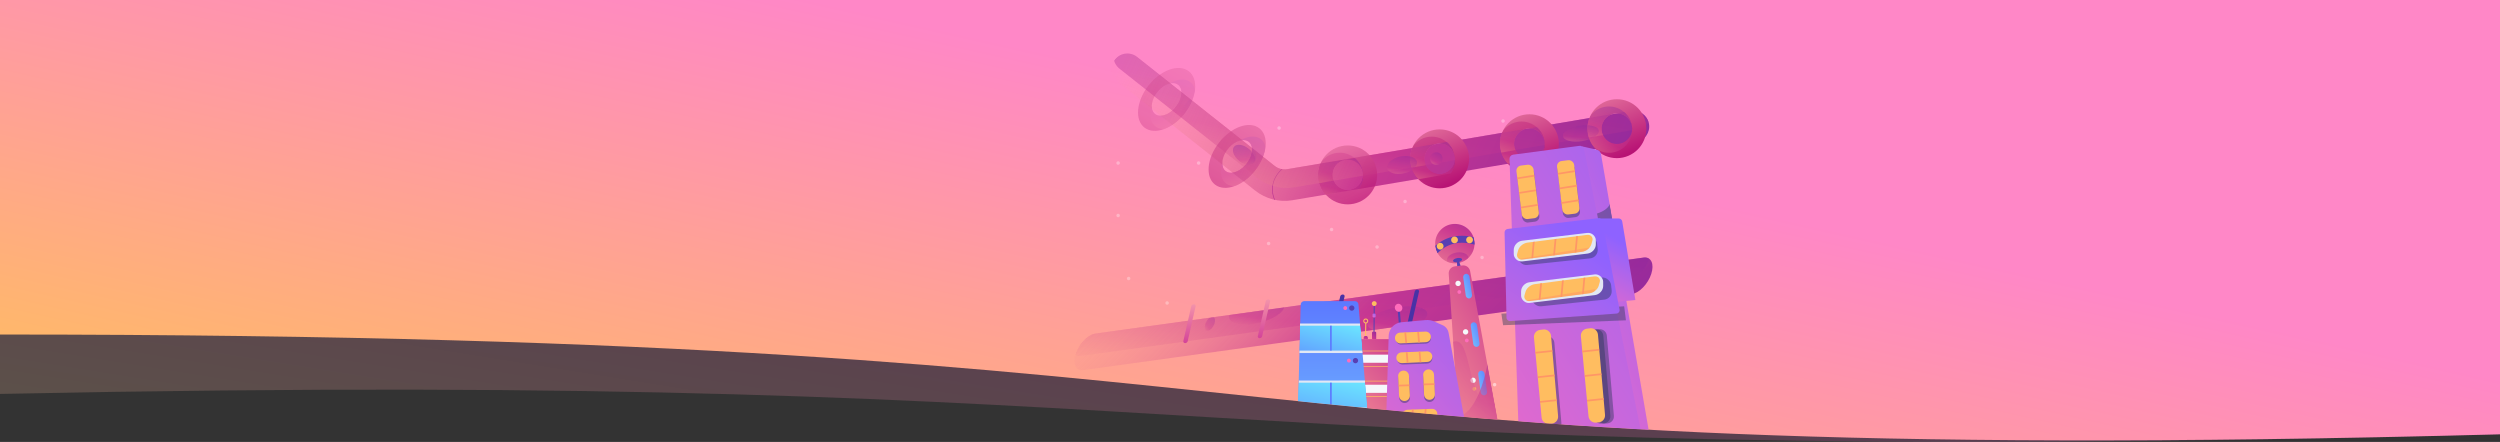 <svg width="5001" height="884" viewBox="0 0 5001 884" fill="none" xmlns="http://www.w3.org/2000/svg">
<rect x="0" y="0" width="5001" height="884" fill="#333333" stroke="none"/>
<path opacity="0.2" fill-rule="evenodd" clip-rule="evenodd" d="M0 0H5001V868.429C2308.82 940.511 2526.55 736 0 788V0Z" fill="url(#paint0_linear)"/>
<path fill-rule="evenodd" clip-rule="evenodd" d="M0 0H5001V868.823C2308.82 940.938 2781.81 669.182 0 669.182V0Z" fill="url(#paint1_linear)"/>
<mask id="mask0" mask-type="alpha" maskUnits="userSpaceOnUse" x="0" y="0" width="5001" height="881">
<path fill-rule="evenodd" clip-rule="evenodd" d="M0 0H5001V868.823C2308.82 940.938 2781.81 669.182 0 669.182V0Z" fill="white"/>
</mask>
<g mask="url(#mask0)">
<path opacity="0.5" fill-rule="evenodd" clip-rule="evenodd" d="M2887.7 371.6C2889.63 371.6 2891.2 370.033 2891.2 368.1C2891.2 366.167 2889.63 364.6 2887.7 364.6C2885.77 364.6 2884.2 366.167 2884.2 368.1C2884.2 370.033 2885.77 371.6 2887.7 371.6Z" fill="white"/>
<path opacity="0.5" fill-rule="evenodd" clip-rule="evenodd" d="M3097.7 329.6C3099.63 329.6 3101.2 328.033 3101.2 326.1C3101.2 324.167 3099.63 322.6 3097.7 322.6C3095.77 322.6 3094.2 324.167 3094.2 326.1C3094.2 328.033 3095.77 329.6 3097.7 329.6Z" fill="white"/>
<path opacity="0.5" fill-rule="evenodd" clip-rule="evenodd" d="M2989.81 772.982C2991.74 772.982 2993.31 771.415 2993.31 769.482C2993.31 767.549 2991.74 765.982 2989.81 765.982C2987.88 765.982 2986.31 767.549 2986.31 769.482C2986.31 771.415 2987.88 772.982 2989.81 772.982Z" fill="white"/>
<path opacity="0.3" fill-rule="evenodd" clip-rule="evenodd" d="M2663.7 462.6C2665.63 462.6 2667.2 461.033 2667.2 459.1C2667.2 457.167 2665.63 455.6 2663.7 455.6C2661.77 455.6 2660.2 457.167 2660.2 459.1C2660.2 461.033 2661.77 462.6 2663.7 462.6Z" fill="white"/>
<path opacity="0.3" fill-rule="evenodd" clip-rule="evenodd" d="M2537.7 490.6C2539.63 490.6 2541.2 489.033 2541.2 487.1C2541.2 485.167 2539.63 483.6 2537.7 483.6C2535.77 483.6 2534.2 485.167 2534.2 487.1C2534.2 489.033 2535.77 490.6 2537.7 490.6Z" fill="white"/>
<path opacity="0.3" fill-rule="evenodd" clip-rule="evenodd" d="M2257.7 560.6C2259.63 560.6 2261.2 559.033 2261.2 557.1C2261.2 555.167 2259.63 553.6 2257.7 553.6C2255.77 553.6 2254.2 555.167 2254.2 557.1C2254.2 559.033 2255.77 560.6 2257.7 560.6Z" fill="white"/>
<path opacity="0.3" fill-rule="evenodd" clip-rule="evenodd" d="M2334.7 609.6C2336.63 609.6 2338.2 608.033 2338.2 606.1C2338.2 604.167 2336.63 602.6 2334.7 602.6C2332.77 602.6 2331.2 604.167 2331.2 606.1C2331.2 608.033 2332.77 609.6 2334.7 609.6Z" fill="white"/>
<path opacity="0.3" fill-rule="evenodd" clip-rule="evenodd" d="M2236.7 434.6C2238.63 434.6 2240.2 433.033 2240.2 431.1C2240.2 429.167 2238.63 427.6 2236.7 427.6C2234.77 427.6 2233.2 429.167 2233.2 431.1C2233.2 433.033 2234.77 434.6 2236.7 434.6Z" fill="white"/>
<path opacity="0.3" fill-rule="evenodd" clip-rule="evenodd" d="M2236.7 329.6C2238.63 329.6 2240.2 328.033 2240.2 326.1C2240.2 324.167 2238.63 322.6 2236.7 322.6C2234.77 322.6 2233.2 324.167 2233.2 326.1C2233.2 328.033 2234.77 329.6 2236.7 329.6Z" fill="white"/>
<path opacity="0.3" fill-rule="evenodd" clip-rule="evenodd" d="M2397.7 329.6C2399.63 329.6 2401.2 328.033 2401.2 326.1C2401.2 324.167 2399.63 322.6 2397.7 322.6C2395.77 322.6 2394.2 324.167 2394.2 326.1C2394.2 328.033 2395.77 329.6 2397.7 329.6Z" fill="white"/>
<path opacity="0.3" fill-rule="evenodd" clip-rule="evenodd" d="M2558.7 259.6C2560.63 259.6 2562.2 258.033 2562.2 256.1C2562.2 254.167 2560.63 252.6 2558.7 252.6C2556.77 252.6 2555.2 254.167 2555.2 256.1C2555.2 258.033 2556.77 259.6 2558.7 259.6Z" fill="white"/>
<path opacity="0.3" fill-rule="evenodd" clip-rule="evenodd" d="M2810.7 406.6C2812.63 406.6 2814.2 405.033 2814.2 403.1C2814.2 401.167 2812.63 399.6 2810.7 399.6C2808.77 399.6 2807.2 401.167 2807.2 403.1C2807.2 405.033 2808.77 406.6 2810.7 406.6Z" fill="white"/>
<path opacity="0.3" fill-rule="evenodd" clip-rule="evenodd" d="M2754.7 497.6C2756.63 497.6 2758.2 496.033 2758.2 494.1C2758.2 492.167 2756.63 490.6 2754.7 490.6C2752.77 490.6 2751.2 492.167 2751.2 494.1C2751.2 496.033 2752.77 497.6 2754.7 497.6Z" fill="white"/>
<path opacity="0.3" fill-rule="evenodd" clip-rule="evenodd" d="M2964.7 518.6C2966.63 518.6 2968.2 517.033 2968.2 515.1C2968.2 513.167 2966.63 511.6 2964.7 511.6C2962.77 511.6 2961.2 513.167 2961.2 515.1C2961.2 517.033 2962.77 518.6 2964.7 518.6Z" fill="white"/>
<path opacity="0.3" fill-rule="evenodd" clip-rule="evenodd" d="M3006.7 245.6C3008.63 245.6 3010.2 244.033 3010.2 242.1C3010.2 240.167 3008.63 238.6 3006.7 238.6C3004.77 238.6 3003.2 240.167 3003.2 242.1C3003.2 244.033 3004.77 245.6 3006.7 245.6Z" fill="white"/>
<path fill-rule="evenodd" clip-rule="evenodd" d="M2235.62 163.19L2511 381.393C2531.99 398.023 2559.04 404.969 2585.45 400.502L3272.85 284.22C3290 281.318 3301.55 265.061 3298.65 247.907C3295.75 230.754 3279.49 219.201 3262.34 222.103L2574.94 338.385C2566.14 339.874 2557.12 337.558 2550.12 332.015L2274.74 113.812C2261.11 103.008 2241.3 105.303 2230.49 118.938C2219.69 132.574 2221.98 152.386 2235.62 163.19Z" fill="url(#paint2_linear)"/>
<mask id="mask1" mask-type="alpha" maskUnits="userSpaceOnUse" x="2223" y="107" width="1077" height="295">
<path fill-rule="evenodd" clip-rule="evenodd" d="M2235.62 163.19L2511 381.393C2531.99 398.023 2559.04 404.969 2585.45 400.502L3272.85 284.22C3290 281.318 3301.55 265.061 3298.65 247.907C3295.75 230.754 3279.49 219.201 3262.34 222.103L2574.94 338.385C2566.14 339.874 2557.12 337.558 2550.12 332.015L2274.74 113.812C2261.11 103.008 2241.3 105.303 2230.49 118.938C2219.69 132.574 2221.98 152.386 2235.62 163.19Z" fill="white"/>
</mask>
<g mask="url(#mask1)">
<path d="M2564.51 338.21C2564.51 338.21 2533.01 363.41 2550.65 401.84" stroke="#BB3493" stroke-width="1.26" stroke-linecap="round" stroke-linejoin="round"/>
<g style="mix-blend-mode:screen" opacity="0.4">
<path fill-rule="evenodd" clip-rule="evenodd" d="M2239.4 137.36L2514.78 355.563C2535.77 372.193 2562.82 379.139 2589.23 374.672L3276.63 258.39C3293.78 255.488 3305.33 239.231 3302.43 222.077C3299.53 204.924 3283.27 193.371 3266.12 196.272L2578.72 312.555C2569.92 314.044 2560.9 311.728 2553.9 306.185L2278.52 87.982C2264.89 77.178 2245.08 79.473 2234.27 93.108C2223.47 106.744 2225.76 126.556 2239.4 137.36Z" fill="url(#paint3_linear)"/>
</g>
<g style="mix-blend-mode:screen" opacity="0.4">
<path fill-rule="evenodd" clip-rule="evenodd" d="M3164.84 282.297C3184.67 279.157 3199.64 269.694 3198.29 261.159C3196.94 252.625 3179.77 248.253 3159.95 251.393C3140.12 254.533 3125.15 263.996 3126.5 272.531C3127.85 281.065 3145.02 285.437 3164.84 282.297Z" fill="url(#paint4_linear)"/>
</g>
<g style="mix-blend-mode:screen" opacity="0.4">
<path fill-rule="evenodd" clip-rule="evenodd" d="M2873.21 329.918C2880.17 329.918 2885.81 324.277 2885.81 317.318C2885.81 310.359 2880.17 304.718 2873.21 304.718C2866.25 304.718 2860.61 310.359 2860.61 317.318C2860.61 324.277 2866.25 329.918 2873.21 329.918Z" fill="url(#paint5_linear)"/>
</g>
<g style="mix-blend-mode:screen" opacity="0.4">
<path fill-rule="evenodd" clip-rule="evenodd" d="M2808.09 346.801C2824.41 343.332 2836.05 332.991 2834.07 323.706C2832.1 314.421 2817.27 309.706 2800.94 313.176C2784.62 316.645 2772.99 326.985 2774.96 336.271C2776.93 345.556 2791.77 350.271 2808.09 346.801Z" fill="url(#paint6_linear)"/>
</g>
<g style="mix-blend-mode:screen" opacity="0.4">
<path fill-rule="evenodd" clip-rule="evenodd" d="M2508.67 326.115C2514.03 319.49 2509.39 306.842 2498.31 297.865C2487.22 288.887 2473.89 286.98 2468.52 293.605C2463.16 300.229 2467.79 312.878 2478.88 321.855C2489.97 330.833 2503.3 332.74 2508.67 326.115Z" fill="url(#paint7_linear)"/>
</g>
</g>
<path fill-rule="evenodd" clip-rule="evenodd" d="M2879.85 376.682C2912.39 376.682 2938.77 350.3 2938.77 317.756C2938.77 285.212 2912.39 258.83 2879.85 258.83C2847.3 258.83 2820.92 285.212 2820.92 317.756C2820.92 350.3 2847.3 376.682 2879.85 376.682ZM2879.85 348.332C2862.96 348.332 2849.27 334.642 2849.27 317.756C2849.27 300.869 2862.96 287.18 2879.85 287.18C2896.73 287.18 2910.42 300.869 2910.42 317.756C2910.42 334.642 2896.73 348.332 2879.85 348.332Z" fill="url(#paint8_linear)"/>
<mask id="mask2" mask-type="alpha" maskUnits="userSpaceOnUse" x="2820" y="258" width="119" height="119">
<path fill-rule="evenodd" clip-rule="evenodd" d="M2879.85 376.682C2912.39 376.682 2938.77 350.3 2938.77 317.756C2938.77 285.212 2912.39 258.83 2879.85 258.83C2847.3 258.83 2820.92 285.212 2820.92 317.756C2820.92 350.3 2847.3 376.682 2879.85 376.682ZM2879.85 348.332C2862.96 348.332 2849.27 334.642 2849.27 317.756C2849.27 300.869 2862.96 287.18 2879.85 287.18C2896.73 287.18 2910.42 300.869 2910.42 317.756C2910.42 334.642 2896.73 348.332 2879.85 348.332Z" fill="white"/>
</mask>
<g mask="url(#mask2)">
<g style="mix-blend-mode:screen" opacity="0.4">
<path fill-rule="evenodd" clip-rule="evenodd" d="M2864.08 365.93C2889.65 365.93 2910.38 345.198 2910.38 319.625C2910.38 294.051 2889.65 273.32 2864.08 273.32C2838.5 273.32 2817.77 294.051 2817.77 319.625C2817.77 345.198 2838.5 365.93 2864.08 365.93Z" fill="#BC1C79"/>
</g>
<mask id="mask3" mask-type="alpha" maskUnits="userSpaceOnUse" x="2817" y="273" width="94" height="93">
<g style="mix-blend-mode:screen">
<path fill-rule="evenodd" clip-rule="evenodd" d="M2864.08 365.93C2889.65 365.93 2910.38 345.198 2910.38 319.625C2910.38 294.051 2889.65 273.32 2864.08 273.32C2838.5 273.32 2817.77 294.051 2817.77 319.625C2817.77 345.198 2838.5 365.93 2864.08 365.93Z" fill="white"/>
<path fill-rule="evenodd" clip-rule="evenodd" d="M2864.08 365.93C2889.65 365.93 2910.38 345.198 2910.38 319.625C2910.38 294.051 2889.65 273.32 2864.08 273.32C2838.5 273.32 2817.77 294.051 2817.77 319.625C2817.77 345.198 2838.5 365.93 2864.08 365.93Z" stroke="white"/>
</g>
</mask>
<g mask="url(#mask3)">
<g style="mix-blend-mode:screen" opacity="0.4">
<path fill-rule="evenodd" clip-rule="evenodd" d="M2835.2 359L2938.8 340.1L2937.4 315.6L2821.2 335.9L2835.2 359Z" fill="url(#paint9_linear)"/>
</g>
<g style="mix-blend-mode:screen" opacity="0.4">
<path fill-rule="evenodd" clip-rule="evenodd" d="M2813.99 336.95L2910.38 320.57L2903.45 282.14L2811.47 298.52L2813.99 336.95Z" fill="url(#paint10_linear)"/>
</g>
<g style="mix-blend-mode:screen" opacity="0.4">
<path fill-rule="evenodd" clip-rule="evenodd" d="M2808.33 346.592C2824.66 343.123 2836.29 332.783 2834.32 323.497C2832.34 314.212 2817.51 309.497 2801.19 312.967C2784.86 316.436 2773.23 326.776 2775.21 336.062C2777.18 345.347 2792.01 350.062 2808.33 346.592Z" fill="url(#paint11_linear)"/>
</g>
</g>
</g>
<g opacity="0.7">
<path fill-rule="evenodd" clip-rule="evenodd" d="M2695.89 408.812C2728.43 408.812 2754.81 382.43 2754.81 349.886C2754.81 317.342 2728.43 290.96 2695.89 290.96C2663.34 290.96 2636.96 317.342 2636.96 349.886C2636.96 382.43 2663.34 408.812 2695.89 408.812ZM2695.89 380.462C2679 380.462 2665.31 366.772 2665.31 349.886C2665.31 332.999 2679 319.31 2695.89 319.31C2712.77 319.31 2726.46 332.999 2726.46 349.886C2726.46 366.772 2712.77 380.462 2695.89 380.462Z" fill="url(#paint12_linear)"/>
<mask id="mask4" mask-type="alpha" maskUnits="userSpaceOnUse" x="2636" y="290" width="119" height="119">
<path fill-rule="evenodd" clip-rule="evenodd" d="M2695.89 408.812C2728.43 408.812 2754.81 382.43 2754.81 349.886C2754.81 317.342 2728.43 290.96 2695.89 290.96C2663.34 290.96 2636.96 317.342 2636.96 349.886C2636.96 382.43 2663.34 408.812 2695.89 408.812ZM2695.89 380.462C2679 380.462 2665.31 366.772 2665.31 349.886C2665.31 332.999 2679 319.31 2695.89 319.31C2712.77 319.31 2726.46 332.999 2726.46 349.886C2726.46 366.772 2712.77 380.462 2695.89 380.462Z" fill="white"/>
</mask>
<g mask="url(#mask4)">
<g style="mix-blend-mode:screen" opacity="0.4">
<path fill-rule="evenodd" clip-rule="evenodd" d="M2680.12 398.06C2705.69 398.06 2726.42 377.329 2726.42 351.755C2726.42 326.181 2705.69 305.45 2680.12 305.45C2654.54 305.45 2633.81 326.181 2633.81 351.755C2633.81 377.329 2654.54 398.06 2680.12 398.06Z" fill="#BC1C79"/>
</g>
<mask id="mask5" mask-type="alpha" maskUnits="userSpaceOnUse" x="2633" y="305" width="94" height="94">
<g style="mix-blend-mode:screen">
<path fill-rule="evenodd" clip-rule="evenodd" d="M2680.12 398.06C2705.69 398.06 2726.42 377.329 2726.42 351.755C2726.42 326.181 2705.69 305.45 2680.12 305.45C2654.54 305.45 2633.81 326.181 2633.81 351.755C2633.81 377.329 2654.54 398.06 2680.12 398.06Z" fill="white"/>
<path fill-rule="evenodd" clip-rule="evenodd" d="M2680.12 398.06C2705.69 398.06 2726.42 377.329 2726.42 351.755C2726.42 326.181 2705.69 305.45 2680.12 305.45C2654.54 305.45 2633.81 326.181 2633.81 351.755C2633.81 377.329 2654.54 398.06 2680.12 398.06Z" stroke="white"/>
</g>
</mask>
<g mask="url(#mask5)">
<g style="mix-blend-mode:screen" opacity="0.4">
<path fill-rule="evenodd" clip-rule="evenodd" d="M2646.2 390.5L2735.1 375.1L2727.4 349.9L2634.3 367.4L2646.2 390.5Z" fill="url(#paint13_linear)"/>
</g>
<g style="mix-blend-mode:screen" opacity="0.4">
<path fill-rule="evenodd" clip-rule="evenodd" d="M2638.85 366.56L2669.09 360.89L2727.68 351.44L2723.9 314.27L2630.66 328.76L2638.85 366.56Z" fill="url(#paint14_linear)"/>
</g>
</g>
</g>
</g>
<path fill-rule="evenodd" clip-rule="evenodd" d="M3059.4 346.442C3091.94 346.442 3118.32 320.06 3118.32 287.516C3118.32 254.972 3091.94 228.59 3059.4 228.59C3026.85 228.59 3000.47 254.972 3000.47 287.516C3000.47 320.06 3026.85 346.442 3059.4 346.442ZM3059.4 318.092C3042.51 318.092 3028.82 304.402 3028.82 287.516C3028.82 270.629 3042.51 256.94 3059.4 256.94C3076.28 256.94 3089.97 270.629 3089.97 287.516C3089.97 304.402 3076.28 318.092 3059.4 318.092Z" fill="url(#paint15_linear)"/>
<mask id="mask6" mask-type="alpha" maskUnits="userSpaceOnUse" x="3000" y="228" width="119" height="119">
<path fill-rule="evenodd" clip-rule="evenodd" d="M3059.4 346.442C3091.94 346.442 3118.32 320.06 3118.32 287.516C3118.32 254.972 3091.94 228.59 3059.4 228.59C3026.85 228.59 3000.47 254.972 3000.47 287.516C3000.47 320.06 3026.85 346.442 3059.4 346.442ZM3059.4 318.092C3042.51 318.092 3028.82 304.402 3028.82 287.516C3028.82 270.629 3042.51 256.94 3059.4 256.94C3076.28 256.94 3089.97 270.629 3089.97 287.516C3089.97 304.402 3076.28 318.092 3059.4 318.092Z" fill="white"/>
</mask>
<g mask="url(#mask6)">
<g style="mix-blend-mode:screen" opacity="0.4">
<path fill-rule="evenodd" clip-rule="evenodd" d="M3043.62 335.69C3069.2 335.69 3089.93 314.959 3089.93 289.385C3089.93 263.811 3069.2 243.08 3043.62 243.08C3018.05 243.08 2997.32 263.811 2997.32 289.385C2997.32 314.959 3018.05 335.69 3043.62 335.69Z" fill="#BC1C79"/>
</g>
<mask id="mask7" mask-type="alpha" maskUnits="userSpaceOnUse" x="2997" y="243" width="93" height="93">
<g style="mix-blend-mode:screen">
<path fill-rule="evenodd" clip-rule="evenodd" d="M3043.62 335.69C3069.2 335.69 3089.93 314.959 3089.93 289.385C3089.93 263.811 3069.2 243.08 3043.62 243.08C3018.05 243.08 2997.32 263.811 2997.32 289.385C2997.32 314.959 3018.05 335.69 3043.62 335.69Z" fill="white"/>
<path fill-rule="evenodd" clip-rule="evenodd" d="M3043.62 335.69C3069.2 335.69 3089.93 314.959 3089.93 289.385C3089.93 263.811 3069.2 243.08 3043.62 243.08C3018.05 243.08 2997.32 263.811 2997.32 289.385C2997.32 314.959 3018.05 335.69 3043.62 335.69Z" stroke="white"/>
</g>
</mask>
<g mask="url(#mask7)">
<g style="mix-blend-mode:screen" opacity="0.4">
<path fill-rule="evenodd" clip-rule="evenodd" d="M3011.6 328.2L3125 309.3L3124.3 284.8L2999 305.8L3011.6 328.2Z" fill="url(#paint16_linear)"/>
</g>
<g style="mix-blend-mode:screen" opacity="0.4">
<path fill-rule="evenodd" clip-rule="evenodd" d="M2994.17 306.71L3125.21 284.03L3118.28 246.86L2989.13 268.28L2994.17 306.71Z" fill="url(#paint17_linear)"/>
</g>
</g>
</g>
<path fill-rule="evenodd" clip-rule="evenodd" d="M3234.4 316.342C3266.94 316.342 3293.32 289.96 3293.32 257.416C3293.32 224.872 3266.94 198.49 3234.4 198.49C3201.85 198.49 3175.47 224.872 3175.47 257.416C3175.47 289.96 3201.85 316.342 3234.4 316.342ZM3234.4 287.992C3217.51 287.992 3203.82 274.302 3203.82 257.416C3203.82 240.529 3217.51 226.84 3234.4 226.84C3251.28 226.84 3264.97 240.529 3264.97 257.416C3264.97 274.302 3251.28 287.992 3234.4 287.992Z" fill="url(#paint18_linear)"/>
<mask id="mask8" mask-type="alpha" maskUnits="userSpaceOnUse" x="3175" y="198" width="119" height="119">
<path fill-rule="evenodd" clip-rule="evenodd" d="M3234.4 316.342C3266.94 316.342 3293.32 289.96 3293.32 257.416C3293.32 224.872 3266.94 198.49 3234.4 198.49C3201.85 198.49 3175.47 224.872 3175.47 257.416C3175.47 289.96 3201.85 316.342 3234.4 316.342ZM3234.4 287.992C3217.51 287.992 3203.82 274.302 3203.82 257.416C3203.82 240.529 3217.51 226.84 3234.4 226.84C3251.28 226.84 3264.97 240.529 3264.97 257.416C3264.97 274.302 3251.28 287.992 3234.4 287.992Z" fill="white"/>
</mask>
<g mask="url(#mask8)">
<g style="mix-blend-mode:screen" opacity="0.4">
<path fill-rule="evenodd" clip-rule="evenodd" d="M3218.62 305.59C3244.2 305.59 3264.93 284.859 3264.93 259.285C3264.93 233.711 3244.2 212.98 3218.62 212.98C3193.05 212.98 3172.32 233.711 3172.32 259.285C3172.32 284.859 3193.05 305.59 3218.62 305.59Z" fill="url(#paint19_linear)"/>
</g>
<mask id="mask9" mask-type="alpha" maskUnits="userSpaceOnUse" x="3172" y="212" width="93" height="94">
<g style="mix-blend-mode:screen">
<path fill-rule="evenodd" clip-rule="evenodd" d="M3218.62 305.59C3244.2 305.59 3264.93 284.859 3264.93 259.285C3264.93 233.711 3244.2 212.98 3218.62 212.98C3193.05 212.98 3172.32 233.711 3172.32 259.285C3172.32 284.859 3193.05 305.59 3218.62 305.59Z" fill="white"/>
<path fill-rule="evenodd" clip-rule="evenodd" d="M3218.62 305.59C3244.2 305.59 3264.93 284.859 3264.93 259.285C3264.93 233.711 3244.2 212.98 3218.62 212.98C3193.05 212.98 3172.32 233.711 3172.32 259.285C3172.32 284.859 3193.05 305.59 3218.62 305.59Z" stroke="white"/>
</g>
</mask>
<g mask="url(#mask9)">
<g style="mix-blend-mode:screen" opacity="0.4">
<path fill-rule="evenodd" clip-rule="evenodd" d="M3169.17 276.61L3300.21 253.93L3293.28 216.76L3164.13 238.18L3169.17 276.61Z" fill="url(#paint20_linear)"/>
</g>
<g style="mix-blend-mode:screen" opacity="0.4">
<path fill-rule="evenodd" clip-rule="evenodd" d="M3164.84 282.297C3184.67 279.157 3199.64 269.694 3198.29 261.159C3196.94 252.625 3179.77 248.253 3159.95 251.393C3140.12 254.533 3125.15 263.996 3126.5 272.531C3127.85 281.065 3145.02 285.437 3164.84 282.297Z" fill="url(#paint21_linear)"/>
</g>
</g>
</g>
<g opacity="0.5">
<path fill-rule="evenodd" clip-rule="evenodd" d="M2434.51 371.888C2412.12 359.805 2412.01 323.603 2434.28 291.03C2456.54 258.457 2492.74 241.847 2515.14 253.93C2537.53 266.014 2537.63 302.215 2515.37 334.789C2493.11 367.362 2456.9 383.972 2434.51 371.888ZM2453.91 343.513C2465.53 349.783 2484.31 341.164 2495.86 324.262C2507.41 307.36 2507.36 288.576 2495.74 282.306C2484.12 276.036 2465.34 284.655 2453.78 301.556C2442.23 318.458 2442.29 337.243 2453.91 343.513Z" fill="url(#paint22_linear)"/>
<mask id="mask10" mask-type="alpha" maskUnits="userSpaceOnUse" x="2417" y="249" width="115" height="127">
<path fill-rule="evenodd" clip-rule="evenodd" d="M2434.51 371.888C2412.12 359.805 2412.01 323.603 2434.28 291.03C2456.54 258.457 2492.74 241.847 2515.14 253.93C2537.53 266.014 2537.63 302.215 2515.37 334.789C2493.11 367.362 2456.9 383.972 2434.51 371.888ZM2453.91 343.513C2465.53 349.783 2484.31 341.164 2495.86 324.262C2507.41 307.36 2507.36 288.576 2495.74 282.306C2484.12 276.036 2465.34 284.655 2453.78 301.556C2442.23 318.458 2442.29 337.243 2453.91 343.513Z" fill="white"/>
</mask>
<g mask="url(#mask10)">
<g style="mix-blend-mode:screen" opacity="0.4">
<path fill-rule="evenodd" clip-rule="evenodd" d="M2455.7 368.983C2438.1 359.488 2438.02 331.04 2455.52 305.443C2473.02 279.845 2501.47 266.791 2519.06 276.285C2536.66 285.78 2536.74 314.228 2519.24 339.825C2501.74 365.423 2473.29 378.477 2455.7 368.983Z" fill="url(#paint23_linear)"/>
</g>
<mask id="mask11" mask-type="alpha" maskUnits="userSpaceOnUse" x="2442" y="273" width="91" height="100">
<g style="mix-blend-mode:screen">
<path fill-rule="evenodd" clip-rule="evenodd" d="M2455.7 368.983C2438.1 359.488 2438.02 331.04 2455.52 305.443C2473.02 279.845 2501.47 266.791 2519.06 276.285C2536.66 285.78 2536.74 314.228 2519.24 339.825C2501.74 365.423 2473.29 378.477 2455.7 368.983Z" fill="white"/>
<path fill-rule="evenodd" clip-rule="evenodd" d="M2455.7 368.983C2438.1 359.488 2438.02 331.04 2455.52 305.443C2473.02 279.845 2501.47 266.791 2519.06 276.285C2536.66 285.78 2536.74 314.228 2519.24 339.825C2501.74 365.423 2473.29 378.477 2455.7 368.983Z" stroke="white"/>
</g>
</mask>
<g mask="url(#mask11)">
<g style="mix-blend-mode:screen" opacity="0.3">
<path fill-rule="evenodd" clip-rule="evenodd" d="M2488.91 363.656L2426.72 321.261L2455.47 307.369L2504.23 345.775L2493.73 364.691L2488.91 363.656Z" fill="url(#paint24_linear)"/>
</g>
<g style="mix-blend-mode:screen" opacity="0.4">
<path fill-rule="evenodd" clip-rule="evenodd" d="M2477.23 302.773C2483.07 294.809 2495.22 292.812 2504.36 298.311C2513.5 303.811 2516.17 314.725 2510.33 322.689C2504.48 330.653 2492.33 332.65 2483.19 327.15C2474.05 321.651 2471.38 310.737 2477.23 302.773Z" fill="url(#paint25_linear)"/>
</g>
<g style="mix-blend-mode:screen" opacity="0.3">
<path fill-rule="evenodd" clip-rule="evenodd" d="M2503.02 345.126L2452.66 308.13L2481.97 278.105L2528.42 312.873L2503.02 345.126Z" fill="url(#paint26_linear)"/>
</g>
</g>
</g>
</g>
<g opacity="0.3">
<path fill-rule="evenodd" clip-rule="evenodd" d="M2293.38 257.858C2270.99 245.775 2270.89 209.573 2293.15 177C2315.41 144.427 2351.61 127.817 2374.01 139.9C2396.4 151.984 2396.51 188.186 2374.24 220.759C2351.98 253.332 2315.78 269.942 2293.38 257.858ZM2312.78 229.483C2324.4 235.753 2343.18 227.134 2354.73 210.232C2366.29 193.33 2366.23 174.546 2354.61 168.276C2342.99 162.006 2324.21 170.625 2312.66 187.526C2301.1 204.428 2301.16 223.213 2312.78 229.483Z" fill="url(#paint27_linear)"/>
<mask id="mask12" mask-type="alpha" maskUnits="userSpaceOnUse" x="2276" y="135" width="115" height="127">
<path fill-rule="evenodd" clip-rule="evenodd" d="M2293.38 257.858C2270.99 245.775 2270.89 209.573 2293.15 177C2315.41 144.427 2351.61 127.817 2374.01 139.9C2396.4 151.984 2396.51 188.186 2374.24 220.759C2351.98 253.332 2315.78 269.942 2293.38 257.858ZM2312.78 229.483C2324.4 235.753 2343.18 227.134 2354.73 210.232C2366.29 193.33 2366.23 174.546 2354.61 168.276C2342.99 162.006 2324.21 170.625 2312.66 187.526C2301.1 204.428 2301.16 223.213 2312.78 229.483Z" fill="white"/>
</mask>
<g mask="url(#mask12)">
<g style="mix-blend-mode:screen" opacity="0.4">
<path fill-rule="evenodd" clip-rule="evenodd" d="M2314.57 254.953C2296.97 245.458 2296.9 217.01 2314.39 191.413C2331.89 165.815 2360.34 152.761 2377.93 162.255C2395.53 171.75 2395.61 200.198 2378.11 225.795C2360.61 251.393 2332.17 264.447 2314.57 254.953Z" fill="url(#paint28_linear)"/>
</g>
<mask id="mask13" mask-type="alpha" maskUnits="userSpaceOnUse" x="2301" y="159" width="91" height="100">
<g style="mix-blend-mode:screen">
<path fill-rule="evenodd" clip-rule="evenodd" d="M2314.57 254.953C2296.97 245.458 2296.9 217.01 2314.39 191.413C2331.89 165.815 2360.34 152.761 2377.93 162.255C2395.53 171.75 2395.61 200.198 2378.11 225.795C2360.61 251.393 2332.17 264.447 2314.57 254.953Z" fill="white"/>
<path fill-rule="evenodd" clip-rule="evenodd" d="M2314.57 254.953C2296.97 245.458 2296.9 217.01 2314.39 191.413C2331.89 165.815 2360.34 152.761 2377.93 162.255C2395.53 171.75 2395.61 200.198 2378.11 225.795C2360.61 251.393 2332.17 264.447 2314.57 254.953Z" stroke="white"/>
</g>
</mask>
<g mask="url(#mask13)">
<g style="mix-blend-mode:screen" opacity="0.3">
<path fill-rule="evenodd" clip-rule="evenodd" d="M2367.28 236.339L2345.4 248.933L2311.8 226.174L2330.67 211.353L2367.28 236.339Z" fill="url(#paint29_linear)"/>
</g>
<g style="mix-blend-mode:screen" opacity="0.3">
<path fill-rule="evenodd" clip-rule="evenodd" d="M2374.49 244.166L2352.84 227.892L2379.8 198.625L2402.08 214.274L2374.49 244.166Z" fill="url(#paint30_linear)"/>
</g>
</g>
</g>
</g>
<path fill-rule="evenodd" clip-rule="evenodd" d="M2702.81 730.982C2704.74 730.982 2706.31 729.415 2706.31 727.482C2706.31 725.549 2704.74 723.982 2702.81 723.982C2700.88 723.982 2699.31 725.549 2699.31 727.482C2699.31 729.415 2700.88 730.982 2702.81 730.982Z" fill="white"/>
<path fill-rule="evenodd" clip-rule="evenodd" d="M2167.38 740.333L3263.79 588.461C3278.92 586.365 3296.54 568.275 3303.16 548.056C3309.78 527.836 3302.88 513.144 3287.75 515.239L2191.35 667.112C2176.22 669.207 2158.59 687.297 2151.97 707.516C2145.36 727.736 2152.26 742.429 2167.38 740.333Z" fill="url(#paint31_linear)"/>
<mask id="mask14" mask-type="alpha" maskUnits="userSpaceOnUse" x="2149" y="515" width="1157" height="226">
<path fill-rule="evenodd" clip-rule="evenodd" d="M2167.38 740.333L3263.79 588.461C3278.92 586.365 3296.54 568.275 3303.16 548.056C3309.78 527.836 3302.88 513.144 3287.75 515.239L2191.35 667.112C2176.22 669.207 2158.59 687.297 2151.97 707.516C2145.36 727.736 2152.26 742.429 2167.38 740.333Z" fill="white"/>
</mask>
<g mask="url(#mask14)">
<g style="mix-blend-mode:screen" opacity="0.4">
<path fill-rule="evenodd" clip-rule="evenodd" d="M2415.2 661.697C2420.16 661.73 2426.42 655.525 2429.18 647.838C2431.94 640.15 2430.16 633.891 2425.2 633.857C2420.24 633.824 2413.98 640.029 2411.22 647.717C2408.46 655.404 2410.24 661.664 2415.2 661.697Z" fill="url(#paint32_linear)"/>
</g>
<g style="mix-blend-mode:screen" opacity="0.4">
<path fill-rule="evenodd" clip-rule="evenodd" d="M2504.43 648.173C2534.52 644.499 2563.11 630.367 2568.29 616.607C2573.48 602.847 2553.29 594.671 2523.2 598.344C2493.12 602.018 2464.52 616.15 2459.34 629.91C2454.16 643.67 2474.35 651.846 2504.43 648.173Z" fill="url(#paint33_linear)"/>
</g>
<g style="mix-blend-mode:screen" opacity="0.4">
<path fill-rule="evenodd" clip-rule="evenodd" d="M2785.46 662.705C2818.07 659.345 2848.9 645.582 2854.32 631.965C2859.74 618.348 2837.7 610.034 2805.09 613.395C2772.48 616.755 2741.65 630.518 2736.23 644.135C2730.81 657.752 2752.85 666.066 2785.46 662.705Z" fill="url(#paint34_linear)"/>
</g>
<g style="mix-blend-mode:screen" opacity="0.4">
<path fill-rule="evenodd" clip-rule="evenodd" d="M2162.56 712.042L3258.96 560.169C3274.09 558.074 3291.72 539.984 3298.34 519.764C3304.95 499.545 3298.05 484.852 3282.93 486.948L2186.52 638.82C2171.39 640.916 2153.77 659.006 2147.15 679.225C2140.53 699.445 2147.43 714.137 2162.56 712.042Z" fill="url(#paint35_linear)"/>
</g>
</g>
<rect width="8.728" height="91.901" rx="4.364" transform="matrix(0.998 0.01 -0.192 0.845 2383.9 608.639)" fill="url(#paint36_linear)"/>
<rect width="8.728" height="91.901" rx="4.364" transform="matrix(0.998 0.01 -0.192 0.845 2532.87 598.852)" fill="url(#paint37_linear)"/>
<rect width="8.728" height="91.901" rx="4.364" transform="matrix(0.998 0.01 -0.192 0.845 2681.85 589.065)" fill="#4832A6"/>
<rect width="8.728" height="91.901" rx="4.364" transform="matrix(0.998 0.01 -0.192 0.845 2830.83 579.279)" fill="#4832A6"/>
<path fill-rule="evenodd" clip-rule="evenodd" d="M2910.28 526.633C2932.02 526.633 2949.65 509.008 2949.65 487.266C2949.65 465.525 2932.02 447.9 2910.28 447.9C2888.54 447.9 2870.92 465.525 2870.92 487.266C2870.92 509.008 2888.54 526.633 2910.28 526.633Z" fill="url(#paint38_linear)"/>
<mask id="mask15" mask-type="alpha" maskUnits="userSpaceOnUse" x="2870" y="447" width="80" height="80">
<path fill-rule="evenodd" clip-rule="evenodd" d="M2910.28 526.633C2932.02 526.633 2949.65 509.008 2949.65 487.266C2949.65 465.525 2932.02 447.9 2910.28 447.9C2888.54 447.9 2870.92 465.525 2870.92 487.266C2870.92 509.008 2888.54 526.633 2910.28 526.633Z" fill="white"/>
</mask>
<g mask="url(#mask15)">
<path opacity="0.705" fill-rule="evenodd" clip-rule="evenodd" d="M2917.9 531.341C2929.76 529.673 2938.56 522.442 2937.54 515.19C2936.52 507.938 2926.07 503.411 2914.2 505.079C2902.34 506.747 2893.54 513.978 2894.56 521.23C2895.58 528.482 2906.03 533.009 2917.9 531.341Z" fill="url(#paint39_linear)"/>
<path d="M2872.79 509.591C2893.9 486.229 2920.46 479.941 2953.81 490.648C2957.49 491.83 2961.43 489.804 2962.61 486.123C2963.8 482.443 2961.77 478.5 2958.09 477.319C2919.65 464.977 2887.32 472.632 2862.4 500.205C2859.81 503.073 2860.03 507.5 2862.9 510.091C2865.77 512.683 2870.19 512.459 2872.79 509.591Z" fill="#583FB3"/>
<path fill-rule="evenodd" clip-rule="evenodd" d="M2880.88 499.35C2884.64 499.35 2887.7 496.294 2887.7 492.525C2887.7 488.756 2884.64 485.7 2880.88 485.7C2877.11 485.7 2874.05 488.756 2874.05 492.525C2874.05 496.294 2877.11 499.35 2880.88 499.35Z" fill="#FFBD60"/>
<path fill-rule="evenodd" clip-rule="evenodd" d="M2909.64 486.725C2913.41 486.725 2916.46 483.67 2916.46 479.9C2916.46 476.131 2913.41 473.075 2909.64 473.075C2905.87 473.075 2902.81 476.131 2902.81 479.9C2902.81 483.67 2905.87 486.725 2909.64 486.725Z" fill="#FFBD60"/>
<path fill-rule="evenodd" clip-rule="evenodd" d="M2939.69 486.725C2943.46 486.725 2946.52 483.67 2946.52 479.9C2946.52 476.131 2943.46 473.075 2939.69 473.075C2935.92 473.075 2932.87 476.131 2932.87 479.9C2932.87 483.67 2935.92 486.725 2939.69 486.725Z" fill="#FFBD60"/>
</g>
<path d="M2916.5 524.49C2921.48 523.611 2925.2 521.046 2924.8 518.76C2924.39 516.475 2920.03 515.335 2915.04 516.214C2910.05 517.093 2906.34 519.659 2906.74 521.944C2907.14 524.23 2911.51 525.37 2916.5 524.49Z" fill="#583FB3"/>
<path d="M2915.04 533.57L2914.34 522.37L2918.54 521.67L2922.04 532.87L2915.04 533.57Z" fill="#583FB3"/>
<path fill-rule="evenodd" clip-rule="evenodd" d="M3008.65 910.55L2940.83 542.363C2939.49 535.102 2932.74 530.127 2925.41 530.997L2910.34 532.785C2902.95 533.662 2897.53 540.174 2898.02 547.605L2921.85 910.55H3008.65Z" fill="url(#paint40_linear)"/>
<mask id="mask16" mask-type="alpha" maskUnits="userSpaceOnUse" x="2897" y="530" width="112" height="381">
<path fill-rule="evenodd" clip-rule="evenodd" d="M3008.65 910.55L2940.83 542.363C2939.49 535.102 2932.74 530.127 2925.41 530.997L2910.34 532.785C2902.95 533.662 2897.53 540.174 2898.02 547.605L2921.85 910.55H3008.65Z" fill="white"/>
</mask>
<g mask="url(#mask16)">
<rect x="2926.14" y="548.648" width="12.6" height="49.7" rx="6.3" transform="rotate(-8 2926.14 548.648)" fill="url(#paint41_linear)"/>
<path fill-rule="evenodd" clip-rule="evenodd" d="M2916.74 572.379C2919.73 572.379 2922.15 569.957 2922.15 566.969C2922.15 563.98 2919.73 561.558 2916.74 561.558C2913.76 561.558 2911.33 563.98 2911.33 566.969C2911.33 569.957 2913.76 572.379 2916.74 572.379Z" fill="#F6F8FB"/>
<path fill-rule="evenodd" clip-rule="evenodd" d="M2919.19 587.877C2921.29 587.877 2922.98 586.182 2922.98 584.09C2922.98 581.998 2921.29 580.302 2919.19 580.302C2917.1 580.302 2915.41 581.998 2915.41 584.09C2915.41 586.182 2917.1 587.877 2919.19 587.877Z" fill="#FF6CBB"/>
<rect x="2941.15" y="645.579" width="12.6" height="49.7" rx="6.3" transform="rotate(-8 2941.15 645.579)" fill="url(#paint42_linear)"/>
<path fill-rule="evenodd" clip-rule="evenodd" d="M2931.76 669.311C2934.74 669.311 2937.17 666.888 2937.17 663.9C2937.17 660.912 2934.74 658.489 2931.76 658.489C2928.77 658.489 2926.35 660.912 2926.35 663.9C2926.35 666.888 2928.77 669.311 2931.76 669.311Z" fill="#F6F8FB"/>
<path fill-rule="evenodd" clip-rule="evenodd" d="M2934.21 684.809C2936.3 684.809 2937.99 683.113 2937.99 681.021C2937.99 678.93 2936.3 677.234 2934.21 677.234C2932.11 677.234 2930.42 678.93 2930.42 681.021C2930.42 683.113 2932.11 684.809 2934.21 684.809Z" fill="#FF6CBB"/>
<rect x="2956.16" y="742.511" width="12.6" height="49.7" rx="6.3" transform="rotate(-8 2956.16 742.511)" fill="url(#paint43_linear)"/>
<path fill-rule="evenodd" clip-rule="evenodd" d="M2946.77 766.242C2949.76 766.242 2952.18 763.82 2952.18 760.831C2952.18 757.843 2949.76 755.421 2946.77 755.421C2943.78 755.421 2941.36 757.843 2941.36 760.831C2941.36 763.82 2943.78 766.242 2946.77 766.242Z" fill="#F6F8FB"/>
<path fill-rule="evenodd" clip-rule="evenodd" d="M2949.22 781.74C2951.31 781.74 2953.01 780.044 2953.01 777.953C2953.01 775.861 2951.31 774.165 2949.22 774.165C2947.13 774.165 2945.43 775.861 2945.43 777.953C2945.43 780.044 2947.13 781.74 2949.22 781.74Z" fill="#FFBD60"/>
<path opacity="0.549" fill-rule="evenodd" clip-rule="evenodd" d="M2892.85 756.25C2892.85 756.25 2879.55 682.75 2913.15 682.75C2946.75 682.75 2935.55 836.05 2996.45 801.75C3057.35 767.45 3033.55 865.45 3031.45 866.15C3029.35 866.85 2999.95 896.25 2996.45 896.25C2992.95 896.25 2889.35 900.45 2882.35 896.25C2875.35 892.05 2892.85 756.25 2892.85 756.25Z" fill="url(#paint44_linear)"/>
<path opacity="0.549" fill-rule="evenodd" clip-rule="evenodd" d="M2978 713.9C2978 713.9 2963.3 830.1 2909.4 836.4C2855.5 842.7 3016.5 864.4 3017.9 864.4C3019.3 864.4 3029.1 779 3027.7 770.6C3026.3 762.2 2978 713.9 2978 713.9Z" fill="url(#paint45_linear)"/>
</g>
<path fill-rule="evenodd" clip-rule="evenodd" d="M2820.85 903.845L2813.09 686.446C2812.93 681.927 2809.22 678.346 2804.69 678.346H2724.46C2719.87 678.346 2716.14 682.02 2716.06 686.603L2712.35 903.845H2820.85Z" fill="url(#paint46_linear)"/>
<mask id="mask17" mask-type="alpha" maskUnits="userSpaceOnUse" x="2712" y="678" width="109" height="226">
<path fill-rule="evenodd" clip-rule="evenodd" d="M2820.85 903.845L2813.09 686.446C2812.93 681.927 2809.22 678.346 2804.69 678.346H2724.46C2719.87 678.346 2716.14 682.02 2716.06 686.603L2712.35 903.845H2820.85Z" fill="white"/>
</mask>
<g mask="url(#mask17)">
<path fill-rule="evenodd" clip-rule="evenodd" d="M2710.95 702.146H2828.2V732.946H2710.95V702.146Z" stroke="#FFBD60" stroke-width="1.4" stroke-linejoin="round"/>
<rect x="2711.3" y="709.428" width="120.728" height="16.235" fill="#F6F8FB"/>
<path fill-rule="evenodd" clip-rule="evenodd" d="M2705 762.346H2822.25V793.146H2705V762.346Z" stroke="#FFBD60" stroke-width="1.4" stroke-linejoin="round"/>
<rect x="2705.35" y="769.628" width="120.728" height="16.235" fill="#F6F8FB"/>
</g>
<path fill-rule="evenodd" clip-rule="evenodd" d="M2732.02 646.072C2734.21 646.072 2735.99 644.298 2735.99 642.11C2735.99 639.922 2734.21 638.149 2732.02 638.149C2729.84 638.149 2728.06 639.922 2728.06 642.11C2728.06 644.298 2729.84 646.072 2732.02 646.072Z" stroke="#FFBD60" stroke-width="2.1"/>
<path d="M2731.56 678.316L2732.12 646.121" stroke="#FFBD60" stroke-width="2.1"/>
<path d="M2727.86 675.577C2727.86 673.644 2729.43 672.077 2731.36 672.077H2732.76C2734.7 672.077 2736.26 673.644 2736.26 675.577V678.481H2727.86V675.577Z" fill="url(#paint47_linear)"/>
<path d="M2748.47 678.267L2749.03 611.072" stroke="#583FB3" stroke-width="2.1"/>
<path fill-rule="evenodd" clip-rule="evenodd" d="M2744.55 665.641C2744.55 664.481 2745.49 663.541 2746.65 663.541H2750.85C2752.01 663.541 2752.95 664.481 2752.95 665.641V678.346H2744.55V665.641Z" fill="url(#paint48_linear)"/>
<path fill-rule="evenodd" clip-rule="evenodd" d="M2745.6 629.405C2745.6 628.246 2746.54 627.305 2747.7 627.305H2749.8C2750.96 627.305 2751.9 628.246 2751.9 629.405V633.01C2751.9 634.17 2750.96 635.11 2749.8 635.11H2747.7C2746.54 635.11 2745.6 634.17 2745.6 633.01V629.405Z" fill="url(#paint49_linear)"/>
<path fill-rule="evenodd" clip-rule="evenodd" d="M2749.03 612.194C2751.74 612.194 2753.93 610 2753.93 607.294C2753.93 604.587 2751.74 602.394 2749.03 602.394C2746.32 602.394 2744.13 604.587 2744.13 607.294C2744.13 610 2746.32 612.194 2749.03 612.194Z" fill="#FFBD60"/>
<path d="M2797.77 617.545L2800.41 648.359" stroke="#563EB2" stroke-width="4.2"/>
<path fill-rule="evenodd" clip-rule="evenodd" d="M2798.26 623.692C2802.41 623.673 2805.55 620.073 2805.26 615.653C2804.98 611.233 2801.38 607.666 2797.22 607.685C2793.07 607.705 2789.93 611.304 2790.22 615.724C2790.5 620.145 2794.1 623.712 2798.26 623.692Z" fill="#FF6CBB"/>
<path fill-rule="evenodd" clip-rule="evenodd" d="M2782.52 657.305C2787.28 650.032 2795.1 645.338 2803.76 644.567L2851.79 640.287C2857.67 639.763 2863.58 640.735 2868.99 643.113L2885.56 650.407C2891.94 653.21 2896.5 658.987 2897.76 665.833L2941.6 904.388H2770.8L2777.91 671.97C2778.07 666.75 2779.66 661.676 2782.52 657.305V657.305Z" fill="url(#paint50_linear)"/>
<path opacity="0.415" fill-rule="evenodd" clip-rule="evenodd" d="M2794.95 718.386C2794.95 712.579 2799.53 707.806 2805.34 707.571L2853.94 705.598C2860.08 705.348 2865.2 710.24 2865.24 716.386V716.386C2865.27 722.244 2860.65 727.074 2854.8 727.302L2806.2 729.202C2800.06 729.442 2794.95 724.53 2794.95 718.386V718.386Z" fill="#253554"/>
<path opacity="0.415" fill-rule="evenodd" clip-rule="evenodd" d="M2792.15 678.486C2792.15 672.679 2796.73 667.906 2802.54 667.67L2851.14 665.698C2857.28 665.448 2862.4 670.34 2862.44 676.485V676.485C2862.47 682.344 2857.85 687.174 2852 687.402L2803.4 689.302C2797.26 689.542 2792.15 684.63 2792.15 678.486V678.486Z" fill="#253554"/>
<path opacity="0.415" fill-rule="evenodd" clip-rule="evenodd" d="M2857.72 743.3C2863.5 743.3 2868.26 747.842 2868.53 753.616L2870.37 792.781C2870.66 798.948 2865.75 804.115 2859.58 804.147V804.147C2853.75 804.176 2848.94 799.601 2848.68 793.78L2846.91 754.611C2846.63 748.448 2851.55 743.3 2857.72 743.3V743.3Z" fill="#253554"/>
<path opacity="0.415" fill-rule="evenodd" clip-rule="evenodd" d="M2808.02 745.4C2813.8 745.4 2818.56 749.942 2818.83 755.716L2820.67 794.881C2820.96 801.048 2816.05 806.215 2809.88 806.247V806.247C2804.05 806.276 2799.24 801.701 2798.98 795.88L2797.21 756.711C2796.93 750.548 2801.85 745.4 2808.02 745.4V745.4Z" fill="#253554"/>
<mask id="mask18" mask-type="alpha" maskUnits="userSpaceOnUse" x="2797" y="745" width="24" height="62">
<path fill-rule="evenodd" clip-rule="evenodd" d="M2808.02 745.4C2813.8 745.4 2818.56 749.942 2818.83 755.716L2820.67 794.881C2820.96 801.048 2816.05 806.215 2809.88 806.247V806.247C2804.05 806.276 2799.24 801.701 2798.98 795.88L2797.21 756.711C2796.93 750.548 2801.85 745.4 2808.02 745.4V745.4Z" fill="white"/>
</mask>
<g mask="url(#mask18)">
</g>
<path fill-rule="evenodd" clip-rule="evenodd" d="M2790.48 675.419C2790.83 669.916 2795.28 665.569 2800.79 665.347L2851.34 663.305C2856.56 663.094 2861.15 666.709 2862.18 671.829V671.829C2863.45 678.201 2858.75 684.212 2852.26 684.515L2801.73 686.876C2795.31 687.176 2790.06 681.83 2790.48 675.419V675.419Z" fill="#FFBD60"/>
<mask id="mask19" mask-type="alpha" maskUnits="userSpaceOnUse" x="2790" y="663" width="73" height="24">
<path fill-rule="evenodd" clip-rule="evenodd" d="M2790.48 675.419C2790.83 669.916 2795.28 665.569 2800.79 665.347L2851.34 663.305C2856.56 663.094 2861.15 666.709 2862.18 671.829V671.829C2863.45 678.201 2858.75 684.212 2852.26 684.515L2801.73 686.876C2795.31 687.176 2790.06 681.83 2790.48 675.419V675.419Z" fill="white"/>
</mask>
<g mask="url(#mask19)">
<path d="M2810.89 662.544L2813.21 689.043" stroke="#FF9666" stroke-width="3.5" stroke-linecap="round" stroke-linejoin="round"/>
<path d="M2836.57 660.94L2838.89 687.439" stroke="#FF9666" stroke-width="3.5" stroke-linecap="round" stroke-linejoin="round"/>
</g>
<path fill-rule="evenodd" clip-rule="evenodd" d="M2793.28 714.919C2793.63 709.416 2798.08 705.069 2803.59 704.846L2854.14 702.804C2859.36 702.593 2863.95 706.208 2864.98 711.329V711.329C2866.25 717.7 2861.56 723.711 2855.06 724.014L2804.53 726.376C2798.11 726.676 2792.86 721.329 2793.28 714.919V714.919Z" fill="#FFBD60"/>
<mask id="mask20" mask-type="alpha" maskUnits="userSpaceOnUse" x="2793" y="702" width="73" height="25">
<path fill-rule="evenodd" clip-rule="evenodd" d="M2793.28 714.919C2793.63 709.416 2798.08 705.069 2803.59 704.846L2854.14 702.804C2859.36 702.593 2863.95 706.208 2864.98 711.329V711.329C2866.25 717.7 2861.56 723.711 2855.06 724.014L2804.53 726.376C2798.11 726.676 2792.86 721.329 2793.28 714.919V714.919Z" fill="white"/>
</mask>
<g mask="url(#mask20)">
<path d="M2813.69 702.044L2816.01 728.543" stroke="#FF9666" stroke-width="3.5" stroke-linecap="round" stroke-linejoin="round"/>
<path d="M2839.37 700.439L2841.69 726.938" stroke="#FF9666" stroke-width="3.5" stroke-linecap="round" stroke-linejoin="round"/>
</g>
<path fill-rule="evenodd" clip-rule="evenodd" d="M2804.36 830.12C2805.08 824.399 2810.01 819.887 2815.76 819.669L2864.38 817.827C2869.89 817.618 2874.47 821.463 2875.14 826.854V826.854C2875.95 833.435 2870.69 839.57 2863.97 839.869L2815.34 842.035C2808.64 842.333 2803.52 836.775 2804.36 830.12V830.12Z" fill="#FFBD60"/>
<mask id="mask21" mask-type="alpha" maskUnits="userSpaceOnUse" x="2804" y="817" width="72" height="26">
<path fill-rule="evenodd" clip-rule="evenodd" d="M2804.36 830.12C2805.08 824.399 2810.01 819.887 2815.76 819.669L2864.38 817.827C2869.89 817.618 2874.47 821.463 2875.14 826.854V826.854C2875.95 833.435 2870.69 839.57 2863.97 839.869L2815.34 842.035C2808.64 842.333 2803.52 836.775 2804.36 830.12V830.12Z" fill="white"/>
</mask>
<g mask="url(#mask21)">
<path d="M2826.39 817.118L2824.27 843.642" stroke="#FF9666" stroke-width="3.5" stroke-linecap="round" stroke-linejoin="round"/>
<path d="M2852.11 815.962L2849.98 842.486" stroke="#FF9666" stroke-width="3.5" stroke-linecap="round" stroke-linejoin="round"/>
</g>
<path fill-rule="evenodd" clip-rule="evenodd" d="M2809.48 802.188C2803.7 802.188 2798.94 797.646 2798.67 791.872L2796.83 752.707C2796.54 746.539 2801.45 741.373 2807.62 741.341V741.341C2813.45 741.311 2818.26 745.887 2818.52 751.708L2820.29 790.877C2820.57 797.04 2815.65 802.188 2809.48 802.188V802.188Z" fill="#FFBD60"/>
<mask id="mask22" mask-type="alpha" maskUnits="userSpaceOnUse" x="2796" y="741" width="25" height="62">
<path fill-rule="evenodd" clip-rule="evenodd" d="M2809.48 802.188C2803.7 802.188 2798.94 797.646 2798.67 791.872L2796.83 752.707C2796.54 746.539 2801.45 741.373 2807.62 741.341V741.341C2813.45 741.311 2818.26 745.887 2818.52 751.708L2820.29 790.877C2820.57 797.04 2815.65 802.188 2809.48 802.188V802.188Z" fill="white"/>
</mask>
<g mask="url(#mask22)">
<path d="M2793.6 771.497L2820.85 770.688" stroke="#FF9666" stroke-width="3.5" stroke-linecap="round" stroke-linejoin="round"/>
</g>
<path fill-rule="evenodd" clip-rule="evenodd" d="M2859.53 799.788C2853.75 799.788 2848.99 795.246 2848.72 789.473L2846.88 750.307C2846.59 744.14 2851.5 738.973 2857.67 738.942V738.942C2863.5 738.912 2868.31 743.488 2868.57 749.309L2870.34 788.478C2870.62 794.64 2865.7 799.788 2859.53 799.788V799.788Z" fill="#FFBD60"/>
<mask id="mask23" mask-type="alpha" maskUnits="userSpaceOnUse" x="2846" y="738" width="25" height="62">
<path fill-rule="evenodd" clip-rule="evenodd" d="M2859.53 799.788C2853.75 799.788 2848.99 795.246 2848.72 789.473L2846.88 750.307C2846.59 744.14 2851.5 738.973 2857.67 738.942V738.942C2863.5 738.912 2868.31 743.488 2868.57 749.309L2870.34 788.478C2870.62 794.64 2865.7 799.788 2859.53 799.788V799.788Z" fill="white"/>
</mask>
<g mask="url(#mask23)">
<path d="M2843.65 769.098L2870.9 768.288" stroke="#FF9666" stroke-width="3.5" stroke-linecap="round" stroke-linejoin="round"/>
</g>
<path fill-rule="evenodd" clip-rule="evenodd" d="M3137 333.45L3165 292.85L3194.6 299.681C3198.72 300.632 3201.87 303.959 3202.59 308.125L3300.8 876.65H3221.7L3137 333.45Z" fill="url(#paint51_linear)"/>
<mask id="mask24" mask-type="alpha" maskUnits="userSpaceOnUse" x="3136" y="292" width="165" height="585">
<path fill-rule="evenodd" clip-rule="evenodd" d="M3137 333.45L3165 292.85L3194.6 299.681C3198.72 300.632 3201.87 303.959 3202.59 308.125L3300.8 876.65H3221.7L3137 333.45Z" fill="white"/>
</mask>
<g mask="url(#mask24)">
<path opacity="0.415" fill-rule="evenodd" clip-rule="evenodd" d="M3221.7 399.95C3221.7 399.95 3225.2 417.45 3194.4 427.25C3163.6 437.05 3018 453.85 3018 453.85L3017.3 479.75C3017.3 479.75 3254.6 453.85 3252.5 453.85C3250.4 453.85 3221.7 399.95 3221.7 399.95Z" fill="#253554"/>
</g>
<path fill-rule="evenodd" clip-rule="evenodd" d="M3038.3 876.65L3019.65 317.956C3019.51 313.639 3022.66 309.917 3026.94 309.349L3159.31 291.783C3163.7 291.202 3167.78 294.115 3168.65 298.448L3285.4 876.65H3038.3Z" fill="url(#paint52_linear)"/>
<rect opacity="0.415" x="3033.3" y="339.399" width="34.455" height="107.8" rx="10.5" transform="rotate(-7 3033.3 339.399)" fill="#253554"/>
<rect opacity="0.415" x="3114.5" y="330.299" width="34.455" height="107.8" rx="10.5" transform="rotate(-7 3114.5 330.299)" fill="#253554"/>
<path opacity="0.415" fill-rule="evenodd" clip-rule="evenodd" d="M3075.12 688.664C3074.4 681.113 3079.82 674.361 3087.35 673.436L3093.64 672.664C3101.5 671.699 3108.6 677.442 3109.29 685.332L3123.41 845.752C3124.09 853.47 3118.37 860.272 3110.65 860.929L3105.55 861.363C3097.9 862.014 3091.15 856.386 3090.42 848.746L3075.12 688.664Z" fill="#253554"/>
<path opacity="0.415" fill-rule="evenodd" clip-rule="evenodd" d="M3173.12 674.664C3172.4 667.113 3177.82 660.361 3185.35 659.436L3191.64 658.664C3199.5 657.699 3206.6 663.442 3207.29 671.332L3221.41 831.752C3222.09 839.47 3216.37 846.272 3208.65 846.929L3203.55 847.363C3195.9 848.014 3189.15 842.386 3188.42 834.746L3173.12 674.664Z" fill="#253554"/>
<path opacity="0.415" fill-rule="evenodd" clip-rule="evenodd" d="M3180.12 674.664C3179.4 667.113 3184.82 660.361 3192.35 659.436L3198.64 658.664C3206.5 657.699 3213.6 663.442 3214.29 671.332L3228.41 831.752C3229.09 839.47 3223.37 846.272 3215.65 846.929L3210.55 847.363C3202.9 848.014 3196.15 842.386 3195.42 834.746L3180.12 674.664Z" fill="#253554"/>
<mask id="mask25" mask-type="alpha" maskUnits="userSpaceOnUse" x="3174" y="656" width="62" height="194">
<path fill-rule="evenodd" clip-rule="evenodd" d="M3180.12 674.664C3179.4 667.113 3184.82 660.361 3192.35 659.436L3198.64 658.664C3206.5 657.699 3213.6 663.442 3214.29 671.332L3228.41 831.752C3229.09 839.47 3223.37 846.272 3215.65 846.929L3210.55 847.363C3202.9 848.014 3196.15 842.386 3195.42 834.746L3180.12 674.664Z" fill="white"/>
</mask>
<g mask="url(#mask25)">
</g>
<path opacity="0.415" fill-rule="evenodd" clip-rule="evenodd" d="M3006.8 650.55L3252.5 640.75L3249 612.75L3003.3 627.45L3006.8 650.55Z" fill="#253554"/>
<rect x="3032.21" y="332.451" width="34.455" height="107.8" rx="10.5" transform="rotate(-7 3032.21 332.451)" fill="#FFBD60"/>
<mask id="mask26" mask-type="alpha" maskUnits="userSpaceOnUse" x="3032" y="328" width="48" height="112">
<rect x="3032.21" y="332.451" width="34.455" height="107.8" rx="10.5" transform="rotate(-7 3032.21 332.451)" fill="white"/>
</mask>
<g mask="url(#mask26)">
<path d="M3028.44 357.823L3075.46 350.377" stroke="#FF9666" stroke-width="3.5" stroke-linecap="round" stroke-linejoin="round"/>
<path d="M3031.94 387.048L3078.96 379.602" stroke="#FF9666" stroke-width="3.5" stroke-linecap="round" stroke-linejoin="round"/>
<path d="M3035.44 416.273L3082.46 408.827" stroke="#FF9666" stroke-width="3.5" stroke-linecap="round" stroke-linejoin="round"/>
</g>
<path fill-rule="evenodd" clip-rule="evenodd" d="M3162.38 672.676C3161.66 665.125 3167.08 658.373 3174.61 657.448L3180.9 656.676C3188.76 655.711 3195.85 661.454 3196.55 669.344L3210.67 829.764C3211.35 837.482 3205.63 844.284 3197.91 844.941L3192.8 845.375C3185.16 846.026 3178.41 840.398 3177.68 832.758L3162.38 672.676Z" fill="#FFBD60"/>
<mask id="mask27" mask-type="alpha" maskUnits="userSpaceOnUse" x="3156" y="654" width="62" height="194">
<path fill-rule="evenodd" clip-rule="evenodd" d="M3162.38 672.676C3161.66 665.125 3167.08 658.373 3174.61 657.448L3180.9 656.676C3188.76 655.711 3195.85 661.454 3196.55 669.344L3210.67 829.764C3211.35 837.482 3205.63 844.284 3197.91 844.941L3192.8 845.375C3185.16 846.026 3178.41 840.398 3177.68 832.758L3162.38 672.676Z" fill="white"/>
</mask>
<g mask="url(#mask27)">
<path d="M3156.38 704.138L3203.72 699.162" stroke="#FF9666" stroke-width="3.5" stroke-linecap="round" stroke-linejoin="round"/>
<path d="M3156.38 753.488L3203.72 748.512" stroke="#FF9666" stroke-width="3.5" stroke-linecap="round" stroke-linejoin="round"/>
<path d="M3162.33 802.838L3209.67 797.862" stroke="#FF9666" stroke-width="3.5" stroke-linecap="round" stroke-linejoin="round"/>
</g>
<path fill-rule="evenodd" clip-rule="evenodd" d="M3068.51 675.144C3067.78 667.593 3073.21 660.841 3080.74 659.917L3087.02 659.144C3094.89 658.179 3101.98 663.922 3102.68 671.813L3116.8 832.232C3117.48 839.95 3111.76 846.752 3104.04 847.409L3098.93 847.844C3091.28 848.494 3084.54 842.867 3083.81 835.226L3068.51 675.144Z" fill="#FFBD60"/>
<mask id="mask28" mask-type="alpha" maskUnits="userSpaceOnUse" x="3062" y="657" width="62" height="193">
<path fill-rule="evenodd" clip-rule="evenodd" d="M3068.51 675.144C3067.78 667.593 3073.21 660.841 3080.74 659.917L3087.02 659.144C3094.89 658.179 3101.98 663.922 3102.68 671.813L3116.8 832.232C3117.48 839.95 3111.76 846.752 3104.04 847.409L3098.93 847.844C3091.28 848.494 3084.54 842.867 3083.81 835.226L3068.51 675.144Z" fill="white"/>
</mask>
<g mask="url(#mask28)">
<path d="M3062.51 706.606L3109.85 701.631" stroke="#FF9666" stroke-width="3.5" stroke-linecap="round" stroke-linejoin="round"/>
<path d="M3062.51 755.956L3109.85 750.981" stroke="#FF9666" stroke-width="3.5" stroke-linecap="round" stroke-linejoin="round"/>
<path d="M3068.46 805.306L3115.8 800.331" stroke="#FF9666" stroke-width="3.5" stroke-linecap="round" stroke-linejoin="round"/>
</g>
<rect x="3113.41" y="323.351" width="34.455" height="107.8" rx="10.5" transform="rotate(-7 3113.41 323.351)" fill="#FFBD60"/>
<mask id="mask29" mask-type="alpha" maskUnits="userSpaceOnUse" x="3113" y="319" width="48" height="112">
<rect x="3113.41" y="323.351" width="34.455" height="107.8" rx="10.5" transform="rotate(-7 3113.41 323.351)" fill="white"/>
</mask>
<g mask="url(#mask29)">
<path d="M3109.64 348.723L3156.66 341.277" stroke="#FF9666" stroke-width="3.5" stroke-linecap="round" stroke-linejoin="round"/>
<path d="M3113.14 377.948L3160.16 370.502" stroke="#FF9666" stroke-width="3.5" stroke-linecap="round" stroke-linejoin="round"/>
<path d="M3116.64 407.173L3163.66 399.727" stroke="#FF9666" stroke-width="3.5" stroke-linecap="round" stroke-linejoin="round"/>
</g>
<path fill-rule="evenodd" clip-rule="evenodd" d="M3228 604.35L3197.9 437.05H3238.17C3241.59 437.05 3244.51 439.521 3245.08 442.894L3271.4 600.15L3228 604.35Z" fill="url(#paint53_linear)"/>
<path fill-rule="evenodd" clip-rule="evenodd" d="M3009.74 465.108C3009.66 461.502 3012.33 458.424 3015.91 457.998L3197.06 436.417C3200.69 435.984 3204.05 438.421 3204.76 442.009L3239.76 618.969C3240.58 623.1 3237.59 627.013 3233.39 627.31L3021.12 642.332C3017.14 642.614 3013.72 639.505 3013.63 635.509L3009.74 465.108Z" fill="url(#paint54_linear)"/>
<rect opacity="0.415" x="3033.34" y="487.597" width="160.65" height="44.52" rx="16.8" transform="rotate(-6 3033.34 487.597)" fill="#253554"/>
<rect opacity="0.415" x="3061.34" y="570.197" width="160.65" height="44.52" rx="16.8" transform="rotate(-6 3061.34 570.197)" fill="#253554"/>
<rect width="162.703" height="42.178" rx="16.8" transform="matrix(1.009 -0.121 0.005 0.982 3028.01 483.56)" fill="#E2E7F4"/>
<rect width="141.013" height="36.252" rx="14" transform="matrix(1.053 -0.137 -0.263 0.931 3040.72 487.257)" fill="#FFBD60"/>
<mask id="mask30" mask-type="alpha" maskUnits="userSpaceOnUse" x="3034" y="469" width="153" height="51">
<rect width="141.013" height="36.252" rx="14" transform="matrix(1.053 -0.137 -0.263 0.931 3040.72 487.257)" fill="white"/>
</mask>
<g mask="url(#mask30)">
<path d="M3068.52 479.865L3064.8 520.635" stroke="#FF9666" stroke-width="3.5" stroke-linecap="round" stroke-linejoin="round"/>
<path d="M3112.08 474.065L3108.36 514.836" stroke="#FF9666" stroke-width="3.5" stroke-linecap="round" stroke-linejoin="round"/>
<path d="M3155.07 468.528L3151.35 509.299" stroke="#FF9666" stroke-width="3.5" stroke-linecap="round" stroke-linejoin="round"/>
<path opacity="0.504" fill-rule="evenodd" clip-rule="evenodd" d="M3038.25 518.049L3191.68 493.109L3187.07 511.26L3031.84 537.835L3038.25 518.049Z" fill="#FF9666"/>
</g>
<rect width="162.703" height="42.178" rx="16.8" transform="matrix(1.009 -0.121 0.005 0.982 3042.71 566.613)" fill="#E2E7F4"/>
<rect width="141.013" height="36.252" rx="14" transform="matrix(1.053 -0.137 -0.263 0.931 3055.42 570.31)" fill="#FFBD60"/>
<mask id="mask31" mask-type="alpha" maskUnits="userSpaceOnUse" x="3049" y="552" width="152" height="51">
<rect width="141.013" height="36.252" rx="14" transform="matrix(1.053 -0.137 -0.263 0.931 3055.42 570.31)" fill="white"/>
</mask>
<g mask="url(#mask31)">
<path opacity="0.504" fill-rule="evenodd" clip-rule="evenodd" d="M3038.25 603.183L3191.36 578.179L3187.05 594.306L3032.16 620.789L3038.25 603.183Z" fill="#FF9666"/>
<path d="M3083.22 562.917L3079.5 603.688" stroke="#FF9666" stroke-width="3.5" stroke-linecap="round" stroke-linejoin="round"/>
<path d="M3126.78 557.118L3123.06 597.889" stroke="#FF9666" stroke-width="3.5" stroke-linecap="round" stroke-linejoin="round"/>
<path d="M3169.77 551.581L3166.05 592.351" stroke="#FF9666" stroke-width="3.5" stroke-linecap="round" stroke-linejoin="round"/>
</g>
<path fill-rule="evenodd" clip-rule="evenodd" d="M2739.3 869.794L2717.44 608.809C2717.13 605.182 2714.1 602.394 2710.46 602.394H2608.92C2605.13 602.394 2602.02 605.418 2601.92 609.212L2595.1 871.894L2739.3 869.794Z" fill="url(#paint55_linear)"/>
<mask id="mask32" mask-type="alpha" maskUnits="userSpaceOnUse" x="2595" y="602" width="145" height="270">
<path fill-rule="evenodd" clip-rule="evenodd" d="M2739.3 869.794L2717.44 608.809C2717.13 605.182 2714.1 602.394 2710.46 602.394H2608.92C2605.13 602.394 2602.02 605.418 2601.92 609.212L2595.1 871.894L2739.3 869.794Z" fill="white"/>
</mask>
<g mask="url(#mask32)">
<path d="M2704.06 621.603C2707.02 621.603 2709.42 619.204 2709.42 616.244C2709.42 613.284 2707.02 610.884 2704.06 610.884C2701.1 610.884 2698.7 613.284 2698.7 616.244C2698.7 619.204 2701.1 621.603 2704.06 621.603Z" fill="#583FB3"/>
<path fill-rule="evenodd" clip-rule="evenodd" d="M2691.03 620.145C2693.19 620.145 2694.93 618.399 2694.93 616.244C2694.93 614.089 2693.19 612.342 2691.03 612.342C2688.88 612.342 2687.13 614.089 2687.13 616.244C2687.13 618.399 2688.88 620.145 2691.03 620.145Z" fill="#FF6CBB"/>
<path d="M2711.43 726.719C2714.39 726.719 2716.79 724.32 2716.79 721.36C2716.79 718.4 2714.39 716 2711.43 716C2708.47 716 2706.07 718.4 2706.07 721.36C2706.07 724.32 2708.47 726.719 2711.43 726.719Z" fill="#583FB3"/>
<path fill-rule="evenodd" clip-rule="evenodd" d="M2698.4 725.261C2700.56 725.261 2702.3 723.514 2702.3 721.36C2702.3 719.205 2700.56 717.458 2698.4 717.458C2696.25 717.458 2694.5 719.205 2694.5 721.36C2694.5 723.514 2696.25 725.261 2698.4 725.261Z" fill="#FF6CBB"/>
<rect x="2586.79" y="647.179" width="146.909" height="59.037" fill="#E2E7F4"/>
<path fill-rule="evenodd" clip-rule="evenodd" d="M2581.15 761.286L2743.45 761.064V820.101L2581.15 820.323V761.286Z" fill="#E2E7F4"/>
<rect x="2590.9" y="651.497" width="142.709" height="49.858" fill="url(#paint56_linear)"/>
<mask id="mask33" mask-type="alpha" maskUnits="userSpaceOnUse" x="2590" y="651" width="144" height="51">
<rect x="2590.9" y="651.497" width="142.709" height="49.858" fill="white"/>
</mask>
<g mask="url(#mask33)">
<path d="M2662.3 643.694V707.394" stroke="#5D7CFF" stroke-width="3.5"/>
</g>
<path fill-rule="evenodd" clip-rule="evenodd" d="M2562.9 765.494H2754.61V815.351H2562.9V765.494Z" fill="url(#paint57_linear)"/>
<mask id="mask34" mask-type="alpha" maskUnits="userSpaceOnUse" x="2562" y="765" width="193" height="51">
<path fill-rule="evenodd" clip-rule="evenodd" d="M2562.9 765.494H2754.61V815.351H2562.9V765.494Z" fill="white"/>
</mask>
<g mask="url(#mask34)">
<path d="M2662.3 760.594V822.894" stroke="#5D7CFF" stroke-width="3.5"/>
</g>
</g>
</g>
<defs>
<linearGradient id="paint0_linear" x1="2283.75" y1="1152.11" x2="2472.71" y2="-27.15" gradientUnits="userSpaceOnUse">
<stop stop-color="#FFC5A4"/>
<stop offset="0.376" stop-color="#FA6CBE"/>
<stop offset="1" stop-color="#8E62FF"/>
</linearGradient>
<linearGradient id="paint1_linear" x1="1950.4" y1="71.603" x2="1701.3" y2="1178.84" gradientUnits="userSpaceOnUse">
<stop stop-color="#FF87C7"/>
<stop offset="1" stop-color="#FFBD60"/>
</linearGradient>
<linearGradient id="paint2_linear" x1="2127.94" y1="369.661" x2="3729.49" y2="1113.76" gradientUnits="userSpaceOnUse">
<stop stop-color="#FFA492" stop-opacity="0.01"/>
<stop offset="0.301" stop-color="#CA3891"/>
<stop offset="1" stop-color="#3E13AF"/>
</linearGradient>
<linearGradient id="paint3_linear" x1="3408.48" y1="588.473" x2="3538.6" y2="-199.308" gradientUnits="userSpaceOnUse">
<stop stop-color="#FFA492"/>
<stop offset="0.217" stop-color="#CA3891"/>
<stop offset="1" stop-color="#3E13AF"/>
</linearGradient>
<linearGradient id="paint4_linear" x1="3211.32" y1="297.768" x2="3219.34" y2="215.018" gradientUnits="userSpaceOnUse">
<stop stop-color="#FFA492"/>
<stop offset="0.217" stop-color="#CA3891"/>
<stop offset="1" stop-color="#3E13AF"/>
</linearGradient>
<linearGradient id="paint5_linear" x1="2888.28" y1="348.079" x2="2918.86" y2="297.328" gradientUnits="userSpaceOnUse">
<stop stop-color="#FFA492"/>
<stop offset="0.217" stop-color="#CA3891"/>
<stop offset="1" stop-color="#3E13AF"/>
</linearGradient>
<linearGradient id="paint6_linear" x1="2848.6" y1="363.518" x2="2859.35" y2="274.903" gradientUnits="userSpaceOnUse">
<stop stop-color="#FFA492"/>
<stop offset="0.217" stop-color="#CA3891"/>
<stop offset="1" stop-color="#3E13AF"/>
</linearGradient>
<linearGradient id="paint7_linear" x1="2549.22" y1="335.194" x2="2539.19" y2="235.84" gradientUnits="userSpaceOnUse">
<stop stop-color="#FFA492"/>
<stop offset="0.217" stop-color="#CA3891"/>
<stop offset="1" stop-color="#3E13AF"/>
</linearGradient>
<linearGradient id="paint8_linear" x1="2731.14" y1="250.132" x2="2799.48" y2="410.854" gradientUnits="userSpaceOnUse">
<stop stop-color="#F393AA"/>
<stop offset="1" stop-color="#B81375"/>
</linearGradient>
<linearGradient id="paint9_linear" x1="2950.35" y1="390.278" x2="2975.59" y2="276.76" gradientUnits="userSpaceOnUse">
<stop stop-color="#FFA492"/>
<stop offset="0.217" stop-color="#CA3891"/>
<stop offset="1" stop-color="#3E13AF"/>
</linearGradient>
<linearGradient id="paint10_linear" x1="2920.09" y1="376.451" x2="2965.28" y2="241.089" gradientUnits="userSpaceOnUse">
<stop stop-color="#FFA492"/>
<stop offset="0.217" stop-color="#CA3891"/>
<stop offset="1" stop-color="#3E13AF"/>
</linearGradient>
<linearGradient id="paint11_linear" x1="2848.85" y1="363.309" x2="2859.6" y2="274.694" gradientUnits="userSpaceOnUse">
<stop stop-color="#FFA492"/>
<stop offset="0.217" stop-color="#CA3891"/>
<stop offset="1" stop-color="#3E13AF"/>
</linearGradient>
<linearGradient id="paint12_linear" x1="2547.18" y1="282.262" x2="2615.52" y2="442.984" gradientUnits="userSpaceOnUse">
<stop stop-color="#F393AA"/>
<stop offset="1" stop-color="#B81375"/>
</linearGradient>
<linearGradient id="paint13_linear" x1="2745" y1="419.76" x2="2770.54" y2="314.514" gradientUnits="userSpaceOnUse">
<stop stop-color="#FFA492"/>
<stop offset="0.217" stop-color="#CA3891"/>
<stop offset="1" stop-color="#3E13AF"/>
</linearGradient>
<linearGradient id="paint14_linear" x1="2737.21" y1="404.244" x2="2779.37" y2="274.403" gradientUnits="userSpaceOnUse">
<stop stop-color="#FFA492"/>
<stop offset="0.217" stop-color="#CA3891"/>
<stop offset="1" stop-color="#3E13AF"/>
</linearGradient>
<linearGradient id="paint15_linear" x1="2910.69" y1="219.892" x2="2979.03" y2="380.614" gradientUnits="userSpaceOnUse">
<stop stop-color="#F393AA"/>
<stop offset="1" stop-color="#B81375"/>
</linearGradient>
<linearGradient id="paint16_linear" x1="3137.37" y1="359.478" x2="3161.07" y2="245.267" gradientUnits="userSpaceOnUse">
<stop stop-color="#FFA492"/>
<stop offset="0.217" stop-color="#CA3891"/>
<stop offset="1" stop-color="#3E13AF"/>
</linearGradient>
<linearGradient id="paint17_linear" x1="3138.57" y1="349.843" x2="3179.25" y2="196.338" gradientUnits="userSpaceOnUse">
<stop stop-color="#FFA492"/>
<stop offset="0.217" stop-color="#CA3891"/>
<stop offset="1" stop-color="#3E13AF"/>
</linearGradient>
<linearGradient id="paint18_linear" x1="3085.69" y1="189.792" x2="3154.03" y2="350.514" gradientUnits="userSpaceOnUse">
<stop stop-color="#F393AA"/>
<stop offset="1" stop-color="#B81375"/>
</linearGradient>
<linearGradient id="paint19_linear" x1="3274.02" y1="372.332" x2="3386.39" y2="185.821" gradientUnits="userSpaceOnUse">
<stop stop-color="#FFA492"/>
<stop offset="0.217" stop-color="#CA3891"/>
<stop offset="1" stop-color="#3E13AF"/>
</linearGradient>
<linearGradient id="paint20_linear" x1="3313.57" y1="319.743" x2="3354.25" y2="166.238" gradientUnits="userSpaceOnUse">
<stop stop-color="#FFA492"/>
<stop offset="0.217" stop-color="#CA3891"/>
<stop offset="1" stop-color="#3E13AF"/>
</linearGradient>
<linearGradient id="paint21_linear" x1="3211.32" y1="297.768" x2="3219.34" y2="215.018" gradientUnits="userSpaceOnUse">
<stop stop-color="#FFA492"/>
<stop offset="0.217" stop-color="#CA3891"/>
<stop offset="1" stop-color="#3E13AF"/>
</linearGradient>
<linearGradient id="paint22_linear" x1="2902.74" y1="295.111" x2="2710.92" y2="595.101" gradientUnits="userSpaceOnUse">
<stop stop-color="#F393AA"/>
<stop offset="1" stop-color="#B81375"/>
</linearGradient>
<linearGradient id="paint23_linear" x1="2371.92" y1="415.22" x2="2327.99" y2="206.666" gradientUnits="userSpaceOnUse">
<stop stop-color="#FFA492"/>
<stop offset="0.217" stop-color="#CA3891"/>
<stop offset="1" stop-color="#3E13AF"/>
</linearGradient>
<linearGradient id="paint24_linear" x1="2560.67" y1="361.483" x2="2365.81" y2="476.146" gradientUnits="userSpaceOnUse">
<stop stop-color="#FFA492"/>
<stop offset="0.217" stop-color="#CA3891"/>
<stop offset="1" stop-color="#3E13AF"/>
</linearGradient>
<linearGradient id="paint25_linear" x1="2466.03" y1="271.168" x2="2558.45" y2="273.938" gradientUnits="userSpaceOnUse">
<stop stop-color="#FFA492"/>
<stop offset="0.217" stop-color="#CA3891"/>
<stop offset="1" stop-color="#3E13AF"/>
</linearGradient>
<linearGradient id="paint26_linear" x1="2516.78" y1="393.701" x2="2596.96" y2="202.424" gradientUnits="userSpaceOnUse">
<stop stop-color="#FFA492"/>
<stop offset="0.217" stop-color="#CA3891"/>
<stop offset="1" stop-color="#3E13AF"/>
</linearGradient>
<linearGradient id="paint27_linear" x1="2761.61" y1="181.081" x2="2569.79" y2="481.071" gradientUnits="userSpaceOnUse">
<stop stop-color="#F393AA"/>
<stop offset="1" stop-color="#B81375"/>
</linearGradient>
<linearGradient id="paint28_linear" x1="2230.79" y1="301.19" x2="2186.86" y2="92.636" gradientUnits="userSpaceOnUse">
<stop stop-color="#FFA492"/>
<stop offset="0.217" stop-color="#CA3891"/>
<stop offset="1" stop-color="#3E13AF"/>
</linearGradient>
<linearGradient id="paint29_linear" x1="2408.18" y1="239.199" x2="2288.66" y2="333.656" gradientUnits="userSpaceOnUse">
<stop stop-color="#FFA492"/>
<stop offset="0.217" stop-color="#CA3891"/>
<stop offset="1" stop-color="#3E13AF"/>
</linearGradient>
<linearGradient id="paint30_linear" x1="2392.89" y1="272.644" x2="2445.72" y2="154.806" gradientUnits="userSpaceOnUse">
<stop stop-color="#FFA492"/>
<stop offset="0.217" stop-color="#CA3891"/>
<stop offset="1" stop-color="#3E13AF"/>
</linearGradient>
<linearGradient id="paint31_linear" x1="2052.14" y1="714.684" x2="3035.05" y2="1702.11" gradientUnits="userSpaceOnUse">
<stop stop-color="#FFA492" stop-opacity="0.01"/>
<stop offset="0.301" stop-color="#CA3891"/>
<stop offset="1" stop-color="#3E13AF"/>
</linearGradient>
<linearGradient id="paint32_linear" x1="2418.74" y1="681.833" x2="2473.06" y2="643.44" gradientUnits="userSpaceOnUse">
<stop stop-color="#FFA492"/>
<stop offset="0.217" stop-color="#CA3891"/>
<stop offset="1" stop-color="#3E13AF"/>
</linearGradient>
<linearGradient id="paint33_linear" x1="2556.08" y1="676.126" x2="2580.3" y2="534.676" gradientUnits="userSpaceOnUse">
<stop stop-color="#FFA492"/>
<stop offset="0.217" stop-color="#CA3891"/>
<stop offset="1" stop-color="#3E13AF"/>
</linearGradient>
<linearGradient id="paint34_linear" x1="2841.96" y1="690.962" x2="2865.13" y2="550.543" gradientUnits="userSpaceOnUse">
<stop stop-color="#FFA492"/>
<stop offset="0.217" stop-color="#CA3891"/>
<stop offset="1" stop-color="#3E13AF"/>
</linearGradient>
<linearGradient id="paint35_linear" x1="3258.07" y1="884.873" x2="3350.59" y2="227.925" gradientUnits="userSpaceOnUse">
<stop stop-color="#FFA492"/>
<stop offset="0.217" stop-color="#CA3891"/>
<stop offset="1" stop-color="#3E13AF"/>
</linearGradient>
<linearGradient id="paint36_linear" x1="0" y1="0" x2="0" y2="91.901" gradientUnits="userSpaceOnUse">
<stop stop-color="#F393AA"/>
<stop offset="1" stop-color="#D44399"/>
</linearGradient>
<linearGradient id="paint37_linear" x1="0" y1="0" x2="0" y2="91.901" gradientUnits="userSpaceOnUse">
<stop stop-color="#F393AA"/>
<stop offset="1" stop-color="#D44399"/>
</linearGradient>
<linearGradient id="paint38_linear" x1="2995.85" y1="663.297" x2="3144.74" y2="391.056" gradientUnits="userSpaceOnUse">
<stop stop-color="#FFA492"/>
<stop offset="0.432" stop-color="#CA3891"/>
<stop offset="1" stop-color="#3E13AF"/>
</linearGradient>
<linearGradient id="paint39_linear" x1="2969.94" y1="561.659" x2="2986.94" y2="461.04" gradientUnits="userSpaceOnUse">
<stop stop-color="#FFA492"/>
<stop offset="0.36" stop-color="#CA3891"/>
<stop offset="1" stop-color="#3E13AF"/>
</linearGradient>
<linearGradient id="paint40_linear" x1="3086.13" y1="1309.52" x2="3696.65" y2="964.927" gradientUnits="userSpaceOnUse">
<stop stop-color="#FFA492"/>
<stop offset="0.432" stop-color="#CA3891"/>
<stop offset="1" stop-color="#3E13AF"/>
</linearGradient>
<linearGradient id="paint41_linear" x1="2934.9" y1="658.389" x2="2968.84" y2="651.06" gradientUnits="userSpaceOnUse">
<stop stop-color="#74C3FF"/>
<stop offset="1" stop-color="#5C79FF"/>
</linearGradient>
<linearGradient id="paint42_linear" x1="2949.91" y1="755.321" x2="2983.85" y2="747.991" gradientUnits="userSpaceOnUse">
<stop stop-color="#74C3FF"/>
<stop offset="1" stop-color="#5C79FF"/>
</linearGradient>
<linearGradient id="paint43_linear" x1="2964.93" y1="852.252" x2="2998.86" y2="844.922" gradientUnits="userSpaceOnUse">
<stop stop-color="#74C3FF"/>
<stop offset="1" stop-color="#5C79FF"/>
</linearGradient>
<linearGradient id="paint44_linear" x1="3147.16" y1="1123.58" x2="3527.48" y2="587.282" gradientUnits="userSpaceOnUse">
<stop stop-color="#FFA492"/>
<stop offset="0.432" stop-color="#CA3891"/>
<stop offset="1" stop-color="#3E13AF"/>
</linearGradient>
<linearGradient id="paint45_linear" x1="3034.33" y1="1016.34" x2="3254.88" y2="714.456" gradientUnits="userSpaceOnUse">
<stop stop-color="#FFA492"/>
<stop offset="0.398" stop-color="#CA3891"/>
<stop offset="1" stop-color="#3E13AF"/>
</linearGradient>
<linearGradient id="paint46_linear" x1="2896.24" y1="1139.92" x2="3317.04" y2="749.324" gradientUnits="userSpaceOnUse">
<stop stop-color="#FFA492"/>
<stop offset="0.432" stop-color="#CA3891"/>
<stop offset="1" stop-color="#3E13AF"/>
</linearGradient>
<linearGradient id="paint47_linear" x1="2750.69" y1="701.81" x2="2759.58" y2="665.574" gradientUnits="userSpaceOnUse">
<stop stop-color="#FFA492"/>
<stop offset="0.537" stop-color="#CA3891"/>
<stop offset="1" stop-color="#3E13AF"/>
</linearGradient>
<linearGradient id="paint48_linear" x1="2760.2" y1="724.533" x2="2801.99" y2="674.683" gradientUnits="userSpaceOnUse">
<stop stop-color="#FFA492"/>
<stop offset="0.432" stop-color="#CA3891"/>
<stop offset="1" stop-color="#3E13AF"/>
</linearGradient>
<linearGradient id="paint49_linear" x1="2750.35" y1="645.037" x2="2761.61" y2="632.597" gradientUnits="userSpaceOnUse">
<stop stop-color="#FF6CBB"/>
<stop offset="1" stop-color="#8E62FF"/>
</linearGradient>
<linearGradient id="paint50_linear" x1="2899.54" y1="1241.32" x2="3280.79" y2="905.046" gradientUnits="userSpaceOnUse">
<stop stop-color="#FF6CBB"/>
<stop offset="1" stop-color="#8E62FF"/>
</linearGradient>
<linearGradient id="paint51_linear" x1="3273.63" y1="1261.18" x2="3678.72" y2="1079.1" gradientUnits="userSpaceOnUse">
<stop stop-color="#FF6CBB"/>
<stop offset="1" stop-color="#8E62FF"/>
</linearGradient>
<linearGradient id="paint52_linear" x1="3219.9" y1="1621.87" x2="3981.71" y2="1148.72" gradientUnits="userSpaceOnUse">
<stop stop-color="#FF6CBB"/>
<stop offset="1" stop-color="#8E62FF"/>
</linearGradient>
<linearGradient id="paint53_linear" x1="3241.75" y1="692.414" x2="3330.09" y2="529.36" gradientUnits="userSpaceOnUse">
<stop stop-color="#FF6CBB"/>
<stop offset="1" stop-color="#8E62FF"/>
</linearGradient>
<linearGradient id="paint54_linear" x1="3031.13" y1="980.948" x2="3318.41" y2="588.563" gradientUnits="userSpaceOnUse">
<stop stop-color="#FF6CBB"/>
<stop offset="1" stop-color="#8E62FF"/>
</linearGradient>
<linearGradient id="paint55_linear" x1="2731.2" y1="942.866" x2="2731.2" y2="602.394" gradientUnits="userSpaceOnUse">
<stop stop-color="#74C3FF"/>
<stop offset="1" stop-color="#5C79FF"/>
</linearGradient>
<linearGradient id="paint56_linear" x1="2598.39" y1="616.926" x2="2560.85" y2="746.878" gradientUnits="userSpaceOnUse">
<stop stop-color="#6BE5FF"/>
<stop offset="1" stop-color="#5C79FF"/>
</linearGradient>
<linearGradient id="paint57_linear" x1="2547.49" y1="723.76" x2="2511.48" y2="884.482" gradientUnits="userSpaceOnUse">
<stop stop-color="#6BE5FF"/>
<stop offset="1" stop-color="#5C79FF"/>
</linearGradient>
</defs>
</svg>
